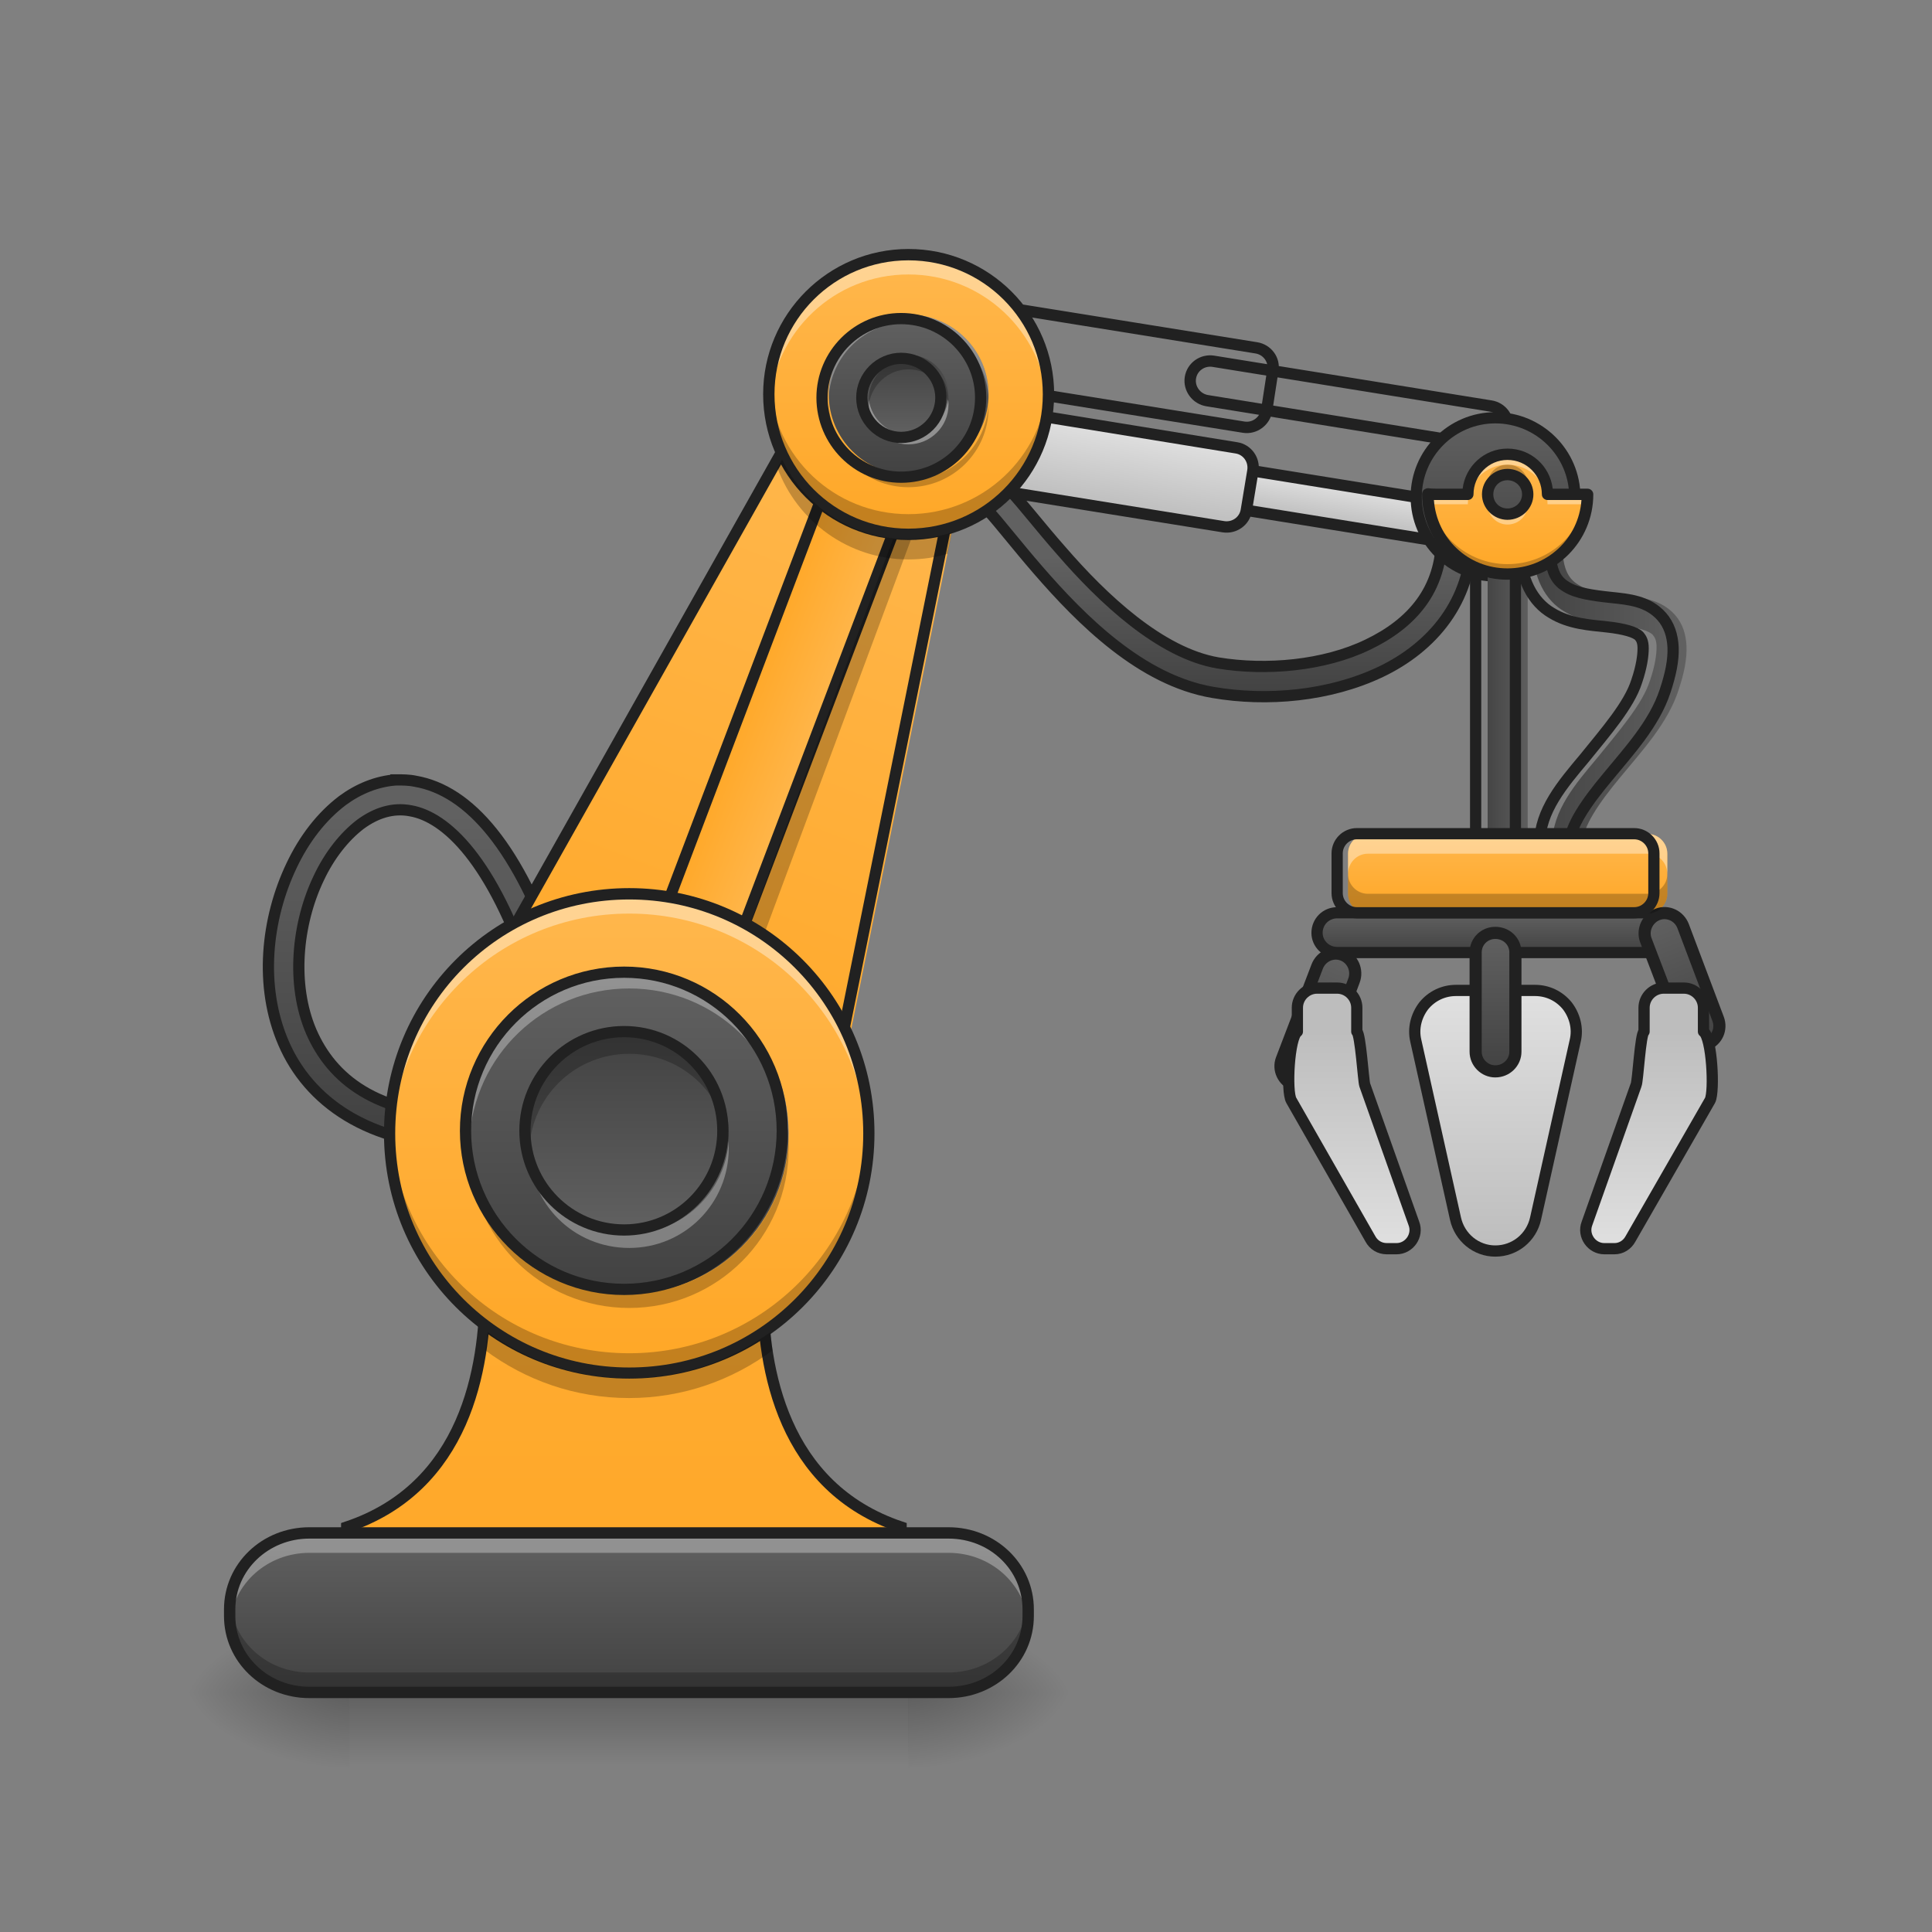 <svg height="16" viewBox="0 0 16 16" width="16" xmlns="http://www.w3.org/2000/svg" xmlns:xlink="http://www.w3.org/1999/xlink"><rect x="0" y="0" width="16" height="16" fill="#808080" stroke="none"/><linearGradient id="a"><stop offset="0" stop-color="#424242"/><stop offset="1" stop-color="#616161"/></linearGradient><linearGradient id="b" gradientUnits="userSpaceOnUse" x1="95.25" x2="95.25" xlink:href="#a" y1="85.333" y2=".667"/><linearGradient id="c" gradientUnits="userSpaceOnUse" x1="317.5" x2="317.5" xlink:href="#a" y1="-31.083" y2="-68.125"/><linearGradient id="d"><stop offset="0" stop-color="#ffa726"/><stop offset="1" stop-color="#ffb74d"/></linearGradient><linearGradient id="e" gradientTransform="matrix(.029 .011 -.011 .029 1.799 5.272)" gradientUnits="userSpaceOnUse" x1="148.167" x2="148.167" xlink:href="#d" y1="85.333" y2="-115.75"/><linearGradient id="f" gradientUnits="userSpaceOnUse" x1="173.895" x2="198.062" xlink:href="#d" y1="-83.985" y2="-83.985"/><linearGradient id="g"><stop offset="0" stop-opacity=".314"/><stop offset=".222" stop-opacity=".275"/><stop offset="1" stop-opacity="0"/></linearGradient><radialGradient id="h" cx="450.909" cy="189.579" gradientTransform="matrix(0 -.039 -.07 -0 20.69 31.798)" gradientUnits="userSpaceOnUse" r="21.167" xlink:href="#g"/><radialGradient id="i" cx="450.909" cy="189.579" gradientTransform="matrix(-0 .039 .07 0 -10.272 -3.764)" gradientUnits="userSpaceOnUse" r="21.167" xlink:href="#g"/><radialGradient id="j" cx="450.909" cy="189.579" gradientTransform="matrix(-0 -.039 .07 -0 -10.272 31.798)" gradientUnits="userSpaceOnUse" r="21.167" xlink:href="#g"/><radialGradient id="k" cx="450.909" cy="189.579" gradientTransform="matrix(0 .039 -.07 0 20.69 -3.764)" gradientUnits="userSpaceOnUse" r="21.167" xlink:href="#g"/><linearGradient id="l" gradientTransform="matrix(.021 0 0 .031 .028 6.719)" gradientUnits="userSpaceOnUse" x1="254" x2="254" y1="233.5" y2="254.667"><stop offset="0" stop-opacity=".275"/><stop offset="1" stop-opacity="0"/></linearGradient><linearGradient id="m"><stop offset="0" stop-color="#bdbdbd"/><stop offset="1" stop-color="#e0e0e0"/></linearGradient><linearGradient id="n" gradientUnits="userSpaceOnUse" x1="399.521" x2="399.521" xlink:href="#m" y1="117.083" y2="48.292"/><linearGradient id="o" gradientUnits="userSpaceOnUse" x1="399.521" x2="399.521" xlink:href="#a" y1="37.708" y2="27.125"/><linearGradient id="p" gradientTransform="matrix(1 0 0 1.167 7.938 31.639)" gradientUnits="userSpaceOnUse" x1="391.583" x2="391.583" xlink:href="#a" y1="32.417" y2=".667"/><linearGradient id="q" gradientUnits="userSpaceOnUse" x1="52.917" x2="52.917" xlink:href="#m" y1="-110.458" y2="-121.042"/><linearGradient id="r" gradientUnits="userSpaceOnUse" x1="-10.583" x2="-10.583" xlink:href="#m" y1="-105.167" y2="-126.333"/><linearGradient id="s" gradientUnits="userSpaceOnUse" x1="7.525" x2="7.525" xlink:href="#d" y1="4.425" y2="2.11"/><linearGradient id="t" gradientUnits="userSpaceOnUse" x1="399.521" x2="399.521" xlink:href="#a" y1="-62.833" y2="-105.167"/><linearGradient id="u" gradientUnits="userSpaceOnUse" x1="169.333" x2="169.333" xlink:href="#d" y1="233.499" y2="-158.083"/><linearGradient id="v" gradientUnits="userSpaceOnUse" x1="5.209" x2="5.209" xlink:href="#d" y1="11.371" y2="7.402"/><linearGradient id="w" gradientTransform="matrix(.021 0 0 -.021 2.563 11.164)" gradientUnits="userSpaceOnUse" x1="116.417" x2="116.417" xlink:href="#a" y1="21.833" y2="148.833"/><linearGradient id="x" gradientUnits="userSpaceOnUse" x1="7.525" x2="7.525" xlink:href="#a" y1="3.929" y2="2.606"/><linearGradient id="y" gradientUnits="userSpaceOnUse" x1="5.209" x2="5.209" xlink:href="#a" y1="14.017" y2="12.694"/><linearGradient id="z" gradientUnits="userSpaceOnUse" x1="12.274" x2="12.698" xlink:href="#a" y1="5.128" y2="5.128"/><linearGradient id="A" gradientUnits="userSpaceOnUse" x1="12.692" x2="13.969" xlink:href="#a" y1="5.748" y2="5.748"/><linearGradient id="B" gradientUnits="userSpaceOnUse" x1="12.486" x2="12.486" xlink:href="#d" y1="4.756" y2="3.763"/><linearGradient id="C" gradientUnits="userSpaceOnUse" x1="12.569" x2="12.569" xlink:href="#d" y1="7.567" y2="6.906"/><linearGradient id="D" gradientTransform="matrix(1 0 0 1.167 -42.808 -92.036)" gradientUnits="userSpaceOnUse" x1="391.583" x2="391.583" xlink:href="#a" y1="32.417" y2=".667"/><linearGradient id="E" gradientTransform="matrix(1 0 0 1.167 -795.621 181.966)" gradientUnits="userSpaceOnUse" x1="391.583" x2="391.583" xlink:href="#a" y1="32.417" y2=".667"/><linearGradient id="F" gradientUnits="userSpaceOnUse" x1="447.146" x2="447.146" xlink:href="#m" y1="58.875" y2="117.083"/><linearGradient id="G" gradientTransform="matrix(.013 0 0 -.013 3.556 10.498)" gradientUnits="userSpaceOnUse" x1="127" x2="127" xlink:href="#a" y1="148.833" y2="21.833"/><linearGradient id="H" gradientTransform="matrix(.009 0 0 -.009 5.729 2.281)" gradientUnits="userSpaceOnUse" x1="201.083" x2="201.083" xlink:href="#a" y1="-73.417" y2="-147.5"/><linearGradient id="I" gradientTransform="matrix(-1 0 0 1 793.75 37.042)" gradientUnits="userSpaceOnUse" x1="439.208" x2="439.208" xlink:href="#m" y1="21.833" y2="80.042"/><path d="m87.094-8.395c-5.125.375-9.999 2.375-14.249 5.499-5.624 4.25-10.249 10.249-13.624 17.373-6.749 14.124-8.749 32.247-2.125 47.495 6.624 15.374 22.498 27.122 48.745 27.372v-7.999c-23.998-.25-35.872-9.874-41.371-22.498-5.374-12.499-3.875-28.747 2-40.996 2.875-6.124 6.874-11.124 11.124-14.374 4.25-3.125 8.749-4.5 13.374-3.625 9.499 1.625 21.873 13.249 32.247 44.371l7.624-2.5c-10.874-32.372-24.248-47.245-38.496-49.745-1.75-.375-3.5-.375-5.249-.375zm0 0" fill="url(#b)" stroke="#212121" stroke-width="3" transform="matrix(.031 0 0 .031 .579 6.719)"/><path d="m244.704-90.012c-.5 0-1 0-1.625.125-1.125.375-2.125 1.125-2.625 2-1.125 1.5-1 2.75-1 3.875h7.999c0-.5.25-.375-.375.5-.375.5-1.125 1.125-1.875 1.375-.875.25-1.5.125-1.75 0-1.125-.375.5.375 2 2 2.875 3.125 7.499 9.124 13.249 15.748 11.499 13.249 27.497 29.372 46.621 32.622 14.499 2.5 31.247 1 44.871-5.499 13.624-6.499 24.248-18.748 24.248-36.122h-7.999c0 14.249-7.999 23.248-19.748 28.872-11.624 5.624-27.122 6.999-39.996 4.875-15.374-2.625-30.747-17.123-41.871-29.997-5.624-6.374-10.124-12.249-13.499-15.873-1.75-1.875-2.625-3.375-5.374-4.25-.375-.125-.875-.25-1.25-.25zm0 0" fill="url(#c)" stroke="#212121" stroke-width="3" transform="matrix(.031 0 0 .031 .579 6.719)"/><path d="m3.66 8.809 3.098 1.156 1.262-6.238-1.238-.461zm0 0" fill="url(#e)"/><path d="m180.65-168.594 10.635-.09c2.926-.022 5.304 2.427 5.326 5.353l-.044 137.511c.022 2.926-2.427 5.304-5.353 5.326l-10.518.046c-2.926.022-5.304-2.427-5.326-5.353l.044-137.511c-.022-2.926 2.427-5.304 5.236-5.282zm0 0" fill="url(#f)" stroke="#212121" stroke-linecap="round" stroke-linejoin="round" stroke-width="3" transform="matrix(.029 .011 -.011 .029 0 6.719)"/><path d="m117.114 66.848 99.116 36.996 40.371-199.606-39.621-14.749zm0 0" fill="none" stroke="#212121" stroke-width="3" transform="matrix(.031 0 0 .031 0 6.719)"/><path d="m7.523 14.016h1.324v-.66h-1.324zm0 0" fill="url(#h)"/><path d="m2.895 14.016h-1.324v.664h1.324zm0 0" fill="url(#i)"/><path d="m2.895 14.016h-1.324v-.66h1.324zm0 0" fill="url(#j)"/><path d="m7.523 14.016h1.324v.664h-1.324zm0 0" fill="url(#k)"/><path d="m2.895 14.016h4.629v.664h-4.629zm0 0" fill="url(#l)"/><g stroke="#212121" stroke-linejoin="round"><path d="m388.963 47.85c-3.375 0-6.499 1.5-8.624 4.125-2 2.625-2.875 5.999-2.125 9.249l10.624 47.62c1.125 5 5.499 8.624 10.624 8.624 5.249 0 9.624-3.625 10.749-8.624l10.624-47.62c.75-3.25-.125-6.624-2.125-9.249-2.125-2.625-5.249-4.125-8.624-4.125h-5.249c-1.875 0-3.75.5-5.374 1.375-1.5-.875-3.375-1.375-5.249-1.375zm0 0" fill="url(#n)" stroke-width="3" transform="matrix(.031 0 0 .031 0 6.719)"/><path d="m357.216 27.102h84.617c3 0 5.374 2.375 5.374 5.374 0 2.875-2.375 5.249-5.374 5.249h-84.617c-3 0-5.374-2.375-5.374-5.249 0-3 2.375-5.374 5.374-5.374zm0 0" fill="url(#o)" stroke-linecap="round" stroke-width="3" transform="matrix(.031 0 0 .031 0 6.719)"/><path d="m399.462 32.476c3 0 5.374 2.25 5.374 5.249v26.497c0 2.875-2.375 5.249-5.374 5.249-2.875 0-5.249-2.375-5.249-5.249v-26.497c0-3 2.375-5.249 5.249-5.249zm0 0" fill="url(#p)" stroke-linecap="round" stroke-width="3.24" transform="matrix(.031 0 0 .031 0 6.719)"/><path d="m10.584-120.996 74.12.003c2.918-.007 5.242 2.376 5.249 5.293.007 2.918-2.376 5.242-5.293 5.249l-74.12-.003c-2.918.007-5.242-2.376-5.249-5.293s2.376-5.242 5.293-5.249zm0 0" fill="url(#q)" stroke-linecap="round" stroke-width="3" transform="matrix(.031 .005 -.005 .031 8.951 7.518)"/><path d="m-42.4-126.375 63.599.081c2.918-.007 5.242 2.376 5.249 5.293l-.045 10.542c.007 2.918-2.376 5.242-5.293 5.249l-63.455.02c-2.918.007-5.242-2.376-5.249-5.293l-.078-10.52c-.007-2.918 2.354-5.365 5.272-5.372zm0 0" fill="url(#r)" stroke-linecap="round" stroke-width="3" transform="matrix(.031 .005 -.005 .031 8.951 7.518)"/><path d="m10.536-121.027 74.12.003c2.918-.007 5.365 2.354 5.249 5.293.007 2.918-2.376 5.242-5.293 5.249l-73.997-.025c-2.918.007-5.365-2.354-5.372-5.272s2.376-5.242 5.293-5.249zm0 0" fill="url(#q)" stroke-linecap="round" stroke-width="3" transform="matrix(.031 .005 -.005 .031 9.117 6.691)"/><path d="m-42.304-126.305 63.455-.02c2.918-.007 5.365 2.354 5.249 5.293l.078 10.52c.007 2.918-2.354 5.365-5.272 5.372l-63.578.042c-2.94-.116-5.263-2.499-5.27-5.417l.045-10.542c-.007-2.918 2.376-5.242 5.293-5.249zm0 0" fill="url(#r)" stroke-linecap="round" stroke-width="3" transform="matrix(.031 .005 -.005 .031 9.117 6.691)"/></g><path d="m7.465 4.277-1.426 3.836c-.031.086-.129.129-.215.098l-.309-.117c-.008 0-.016-.004-.023-.008l-.074.191c-.031.086.012.184.098.215l.309.113c.086.035.184-.012.215-.094l1.5-4.031c.027-.078-.004-.164-.074-.203zm0 0" fill-opacity=".235"/><path d="m7.523 2.109c.641 0 1.16.52 1.16 1.156 0 .641-.52 1.16-1.16 1.16-.637 0-1.156-.52-1.156-1.16 0-.637.52-1.156 1.156-1.156zm0 0" fill="url(#s)"/><path d="m399.462-105.135c11.749 0 21.248 9.499 21.248 21.123 0 11.749-9.499 21.123-21.248 21.123-11.624 0-21.123-9.374-21.123-21.123 0-11.624 9.499-21.123 21.123-21.123zm0 0" fill="url(#t)" stroke="#212121" stroke-linecap="round" stroke-linejoin="round" stroke-width="3" transform="matrix(.031 0 0 .031 0 6.719)"/><path d="m129.613 127.717c0 21.123-5.249 52.87-36.996 63.494v10.499h148.111v-10.499c-31.747-10.624-36.996-42.371-36.996-63.494zm0 0" fill="url(#u)" stroke="#212121" stroke-width="3" transform="matrix(.031 0 0 .031 0 6.719)"/><path d="m5.211 7.402c1.094 0 1.984.887 1.984 1.984 0 1.094-.891 1.984-1.984 1.984-1.098 0-1.984-.891-1.984-1.984 0-1.098.887-1.984 1.984-1.984zm0 0" fill="url(#v)"/><path d="m5.211 10.711c.73 0 1.32-.594 1.32-1.324s-.59-1.324-1.32-1.324c-.73 0-1.324.594-1.324 1.324s.594 1.324 1.324 1.324zm0 0" fill="url(#w)"/><path d="m7.523 2.605c.367 0 .664.297.664.66 0 .367-.297.664-.664.664-.363 0-.66-.297-.66-.664 0-.363.297-.66.66-.66zm0 0" fill="url(#x)"/><path d="m2.562 12.695h5.293c.367 0 .66.281.66.633v.055c0 .352-.293.633-.66.633h-5.293c-.363 0-.66-.281-.66-.633v-.055c0-.352.297-.633.66-.633zm0 0" fill="url(#y)"/><path d="m12.32 4.344h.332v2.895h-.332zm0 0" fill="url(#z)"/><path d="m12.691 4.508c0 .277.109.465.262.555.152.094.324.102.465.117.141.016.238.043.27.078.016.02.031.043.031.102s-.012.152-.055.277c-.062.195-.254.414-.434.637-.184.219-.375.441-.375.715h.25c0-.141.137-.34.316-.555.18-.219.391-.445.48-.719.047-.141.07-.258.066-.363-.004-.102-.035-.191-.094-.258-.117-.133-.281-.145-.426-.16-.148-.016-.285-.035-.367-.086-.082-.047-.141-.121-.141-.34zm0 0" fill="url(#A)"/><path d="m394.212-76.013h10.624v92.616h-10.624zm0 0" fill="none" stroke="#212121" stroke-linecap="round" stroke-linejoin="round" stroke-width="3" transform="matrix(.031 0 0 .031 0 6.719)"/><path d="m406.086-70.764c0 8.874 3.5 14.874 8.374 17.748 4.875 3 10.374 3.25 14.874 3.75 4.5.5 7.624 1.375 8.624 2.5.5.625 1 1.375 1 3.25s-.375 4.875-1.75 8.874c-2 6.249-8.124 13.249-13.874 20.373-5.874 6.999-11.999 14.124-11.999 22.873h7.999c0-4.5 4.375-10.874 10.124-17.748 5.749-6.999 12.499-14.249 15.374-22.998 1.5-4.5 2.25-8.249 2.125-11.624-.125-3.25-1.125-6.124-3-8.249-3.75-4.25-8.999-4.625-13.624-5.125-4.75-.5-9.124-1.125-11.749-2.75-2.625-1.5-4.5-3.875-4.5-10.874zm0 0" fill="none" stroke="#212121" stroke-width="3" transform="matrix(.031 0 0 .031 0 6.719)"/><path d="m12.484 3.762c-.18 0-.328.148-.328.332h-.25c-.027 0-.055 0-.082-.004v.004c0 .367.297.66.66.66.367 0 .664-.293.664-.66h-.332c0-.184-.148-.332-.332-.332zm0 .168c.094 0 .168.074.168.164 0 .094-.074.164-.168.164-.09 0-.164-.07-.164-.164 0-.09.074-.164.164-.164zm0 0" fill="url(#B)"/><path d="m11.328 6.906h2.316c.09 0 .164.074.164.164v.332c0 .09-.074.164-.164.164h-2.316c-.09 0-.164-.074-.164-.164v-.332c0-.09.074-.164.164-.164zm0 0" fill="url(#C)"/><path d="m348.767-91.316c2.926-.001 5.287 2.465 5.287 5.391l.051 26.451c.001 2.926-2.348 5.244-5.274 5.245-2.926.001-5.361-2.305-5.362-5.231l.067-26.493c-.001-2.926 2.305-5.361 5.231-5.362zm0 0" fill="url(#D)" stroke="#212121" stroke-linecap="round" stroke-linejoin="round" stroke-width="3.24" transform="matrix(.029 .011 -.011 .029 0 6.719)"/><path d="m-404.09 182.701c2.926-.001 5.404 2.422 5.405 5.348l-.067 26.493c.001 2.926-2.348 5.244-5.274 5.245-2.926.001-5.244-2.348-5.245-5.274l-.051-26.451c-.001-2.926 2.305-5.361 5.231-5.362zm0 0" fill="url(#E)" stroke="#212121" stroke-linecap="round" stroke-linejoin="round" stroke-width="3.24" transform="matrix(-.029 .011 .011 .029 0 6.719)"/><path d="m449.832 47.225c2.875 0 5.249 2.375 5.249 5.249v6.374c2.25 1.5 3 15.998 1.75 18.373l-21.248 36.996c-.875 1.625-2.5 2.625-4.25 2.625h-2.75c-3.375 0-5.874-3.5-4.625-6.749l13.124-36.996c.5-1.125 1.125-13.624 2.125-14.249v-6.374c0-2.875 2.375-5.249 5.249-5.249zm0 0" fill="url(#F)" stroke="#212121" stroke-linecap="round" stroke-linejoin="round" stroke-width="3" transform="matrix(.031 0 0 .031 0 6.719)"/><path d="m7.523 2.109c-.641 0-1.156.516-1.156 1.156 0 .031 0 .059.004.086.043-.605.539-1.078 1.152-1.078.613 0 1.113.473 1.156 1.078 0-.027.004-.055.004-.086 0-.641-.516-1.156-1.16-1.156zm0 0" fill="#fff" fill-opacity=".392"/><path d="m7.523 4.426c-.641 0-1.156-.516-1.156-1.16 0-.027 0-.055.004-.082.043.602.539 1.074 1.152 1.074.613 0 1.113-.473 1.156-1.074 0 .027.004.055.004.082 0 .645-.516 1.16-1.16 1.16zm0 0" fill-opacity=".235"/><path d="m7.523 2.062c-.664 0-1.203.539-1.203 1.203 0 .668.539 1.207 1.203 1.207.668 0 1.207-.539 1.207-1.207 0-.664-.539-1.203-1.207-1.203zm0 .094c.617 0 1.113.496 1.113 1.109 0 .617-.496 1.113-1.113 1.113-.613 0-1.109-.496-1.109-1.113 0-.613.496-1.109 1.109-1.109zm0 0" fill="#212121"/><path d="m5.211 7.402c-1.102 0-1.984.883-1.984 1.984v.082c.043-1.059.91-1.902 1.984-1.902 1.07 0 1.938.844 1.98 1.902 0-.027.004-.055.004-.082 0-1.102-.887-1.984-1.984-1.984zm0 0" fill="#fff" fill-opacity=".392"/><path d="m5.211 11.371c-1.102 0-1.984-.887-1.984-1.984 0-.027 0-.055 0-.082.043 1.059.91 1.902 1.984 1.902 1.07 0 1.938-.844 1.98-1.902 0 .027.004.055.004.082 0 1.098-.887 1.984-1.984 1.984zm0 0" fill-opacity=".235"/><path d="m5.211 7.355c-1.125 0-2.031.906-2.031 2.031s.906 2.031 2.031 2.031 2.031-.906 2.031-2.031-.906-2.031-2.031-2.031zm0 .094c1.074 0 1.938.863 1.938 1.938s-.863 1.938-1.938 1.938c-1.074 0-1.938-.863-1.938-1.938s.863-1.938 1.938-1.938zm0 0" fill="#212121"/><path d="m2.562 12.695c-.367 0-.66.281-.66.633v.055c0 .02 0 .035.004.055.027-.324.309-.578.656-.578h5.293c.348 0 .629.254.66.578 0-.02 0-.035 0-.055v-.055c0-.352-.293-.633-.66-.633zm0 0" fill="#fff" fill-opacity=".314"/><path d="m2.562 14.016c-.367 0-.66-.281-.66-.633v-.055c0-.02 0-.035.004-.055.027.324.309.578.656.578h5.293c.348 0 .629-.254.66-.578v.055.055c0 .352-.293.633-.66.633zm0 0" fill-opacity=".235"/><path d="m2.562 12.648c-.391 0-.707.301-.707.68v.055c0 .379.316.68.707.68h5.293c.391 0 .707-.301.707-.68v-.055c0-.379-.316-.68-.707-.68zm0 .094h5.293c.344 0 .613.262.613.586v.055c0 .324-.27.586-.613.586h-5.293c-.34 0-.613-.262-.613-.586v-.055c0-.324.273-.586.613-.586zm0 0" fill="#212121"/><path d="m11.328 6.906c-.09 0-.164.074-.164.164v.168c0-.094.074-.168.164-.168h2.316c.09 0 .164.074.164.168v-.168c0-.09-.074-.164-.164-.164zm0 0" fill="#fff" fill-opacity=".392"/><path d="m11.328 7.566c-.09 0-.164-.074-.164-.164v-.164c0 .09.074.164.164.164h2.316c.09 0 .164-.074.164-.164v.164c0 .09-.074.164-.164.164zm0 0" fill-opacity=".235"/><path d="m362.465 5.979h74.118c2.875 0 5.249 2.375 5.249 5.249v10.624c0 2.875-2.375 5.249-5.249 5.249h-74.118c-2.875 0-5.249-2.375-5.249-5.249v-10.624c0-2.875 2.375-5.249 5.249-5.249zm0 0" fill="none" stroke="#212121" stroke-linecap="round" stroke-linejoin="round" stroke-width="3" transform="matrix(.031 0 0 .031 0 6.719)"/><path d="m12.484 3.848c-.09 0-.164.07-.164.164 0 .016.004.027.008.043.016-.074.082-.125.156-.125.078 0 .145.051.16.125.004-.016.008-.027.008-.043 0-.094-.074-.164-.168-.164zm-.66.242v.004c0 .367.297.66.66.66.367 0 .664-.293.664-.66h-.004c-.043.328-.32.578-.66.578-.336 0-.617-.254-.656-.582 0 0 0 0-.004 0zm0 0" fill-opacity=".235"/><path d="m12.484 3.762c-.18 0-.328.148-.328.332h-.25c-.027 0-.055 0-.082-.004v.004c0 .027.004.055.004.078.027.004.055.004.078.004h.25c0-.184.148-.328.328-.328.184 0 .332.145.332.328h.328c0-.027.004-.055.004-.082h-.332c0-.184-.148-.332-.332-.332zm-.156.375c-.004.012-.008.027-.008.039 0 .094.074.168.164.168.094 0 .168-.074.168-.168 0-.012-.004-.027-.008-.039-.016.07-.082.121-.16.121-.074 0-.141-.051-.156-.121zm0 0" fill="#fff" fill-opacity=".392"/><path d="m12.484 3.715c-.191 0-.348.145-.371.332h-.207c-.023 0-.051 0-.078-.004-.012 0-.023.004-.035.012-.008.008-.016.023-.016.035v.004c0 .391.316.707.707.707.395 0 .711-.316.711-.707 0-.027-.023-.047-.047-.047h-.289c-.023-.188-.18-.332-.375-.332zm0 .094c.16 0 .285.129.285.285 0 .027.023.047.047.047h.281c-.023.32-.285.566-.613.566-.324 0-.586-.246-.609-.566h.031.25c.023 0 .047-.02.047-.047 0-.156.125-.285.281-.285zm0 .074c-.113 0-.211.094-.211.211s.098.211.211.211c.117 0 .215-.094.215-.211s-.098-.211-.215-.211zm0 .094c.066 0 .121.051.121.117s-.055.117-.121.117-.117-.051-.117-.117.051-.117.117-.117zm0 0" fill="#212121"/><path d="m4.039 11.031c-.004.051-.012.102-.02.152.332.246.742.395 1.191.395.445 0 .855-.148 1.188-.395-.008-.051-.012-.102-.016-.152-.328.238-.734.383-1.172.383-.441 0-.844-.145-1.172-.383zm0 0" fill-opacity=".235"/><path d="m6.477 3.805-.039.07c.164.441.586.758 1.086.758.113 0 .223-.016.324-.047l.035-.176c-.113.035-.234.055-.359.055-.461 0-.859-.27-1.047-.66zm0 0" fill-opacity=".235"/><path d="m5.211 10.215c.457 0 .824-.371.824-.828s-.367-.828-.824-.828c-.457 0-.828.371-.828.828s.371.828.828.828zm0 0" fill="url(#G)"/><path d="m5.211 8.559c-.461 0-.828.371-.828.828 0 .027 0 .055.004.082.043-.418.395-.742.824-.742.43 0 .781.324.82.742.004-.027.004-.055.004-.082 0-.457-.367-.828-.824-.828zm0 0" fill-opacity=".235"/><path d="m4.387 9.449c-.004.02-.004.039-.004.062 0 .457.367.824.828.824.457 0 .824-.367.824-.824 0-.023 0-.043 0-.062-.031.43-.387.766-.824.766s-.793-.336-.824-.766zm0 0" fill="#fff" fill-opacity=".314"/><path d="m166.734 58.849c14.624 0 26.372 11.874 26.372 26.497 0 14.624-11.749 26.497-26.372 26.497-14.624 0-26.497-11.874-26.497-26.497 0-14.624 11.874-26.497 26.497-26.497zm0 0" fill="none" stroke="#212121" stroke-linecap="round" stroke-linejoin="round" stroke-width="3" transform="matrix(.031 0 0 .031 0 6.719)"/><path d="m5.211 8.062c-.734 0-1.324.59-1.324 1.324v.062c.035-.703.609-1.262 1.324-1.262.711 0 1.289.559 1.32 1.262 0-.02 0-.043 0-.062 0-.734-.59-1.324-1.32-1.324zm0 0" fill="#fff" fill-opacity=".314"/><path d="m5.211 10.832c-.734 0-1.324-.59-1.324-1.32 0-.023 0-.043 0-.062.035.703.609 1.262 1.324 1.262.711 0 1.289-.559 1.32-1.262v.062c0 .73-.59 1.32-1.32 1.32zm0 0" fill-opacity=".235"/><path d="m166.734-127.717c23.373 0 42.246 18.998 42.246 42.371s-18.873 42.371-42.246 42.371-42.371-18.998-42.371-42.371 18.998-42.371 42.371-42.371zm0 0" fill="none" stroke="#212121" stroke-linecap="round" stroke-linejoin="round" stroke-width="3" transform="matrix(.031 0 0 -.031 0 6.719)"/><path d="m7.523 3.598c.184 0 .332-.148.332-.332 0-.18-.148-.328-.332-.328-.18 0-.328.148-.328.328 0 .184.148.332.328.332zm0 0" fill="url(#H)"/><path d="m7.523 2.605c-.363 0-.66.297-.66.66v.031c.016-.352.305-.629.66-.629.359 0 .645.277.664.629 0-.008 0-.02 0-.031 0-.363-.297-.66-.664-.66zm0 0" fill="#fff" fill-opacity=".314"/><path d="m7.523 4.035c-.363 0-.66-.293-.66-.66 0-.012 0-.02 0-.031.016.352.305.629.66.629.359 0 .645-.277.664-.629v.031c0 .367-.297.66-.664.66zm0 0" fill-opacity=".235"/><path d="m240.727-131.633c11.749 0 21.248 9.499 21.248 21.123 0 11.749-9.499 21.248-21.248 21.248-11.624 0-21.123-9.499-21.123-21.248 0-11.624 9.499-21.123 21.123-21.123zm0 0" fill="none" stroke="#212121" stroke-linecap="round" stroke-linejoin="round" stroke-width="3" transform="matrix(.031 0 0 .031 0 6.719)"/><path d="m7.523 2.977c-.184 0-.328.148-.328.332v.043c.023-.164.16-.293.328-.293.172 0 .309.129.328.293.004-.016.004-.027.004-.043 0-.184-.148-.332-.332-.332zm0 0" fill-opacity=".235"/><path d="m7.195 3.309v.043c0 .18.145.328.328.328.184 0 .332-.148.332-.328 0-.016 0-.031-.004-.043-.02.164-.156.289-.328.289-.168 0-.305-.125-.328-.289zm0 0" fill="#fff" fill-opacity=".392"/><path d="m240.727 99.886c5.874 0 10.624 4.75 10.624 10.624 0 5.749-4.75 10.499-10.624 10.499-5.749 0-10.499-4.75-10.499-10.499 0-5.874 4.75-10.624 10.499-10.624zm0 0" fill="none" stroke="#212121" stroke-linecap="round" stroke-linejoin="round" stroke-width="3" transform="matrix(.031 0 0 -.031 0 6.719)"/><path d="m351.841 47.225c-2.875 0-5.249 2.375-5.249 5.249v6.374c-2.25 1.5-3 15.998-1.625 18.373l21.123 36.996c.875 1.625 2.5 2.625 4.375 2.625h2.625c3.375 0 5.874-3.5 4.625-6.749l-13.124-36.996c-.375-1.125-1.125-13.624-2.125-14.249v-6.374c0-2.875-2.375-5.249-5.249-5.249zm0 0" fill="url(#I)" stroke="#212121" stroke-linecap="round" stroke-linejoin="round" stroke-width="3" transform="matrix(.031 0 0 .031 0 6.719)"/></svg>